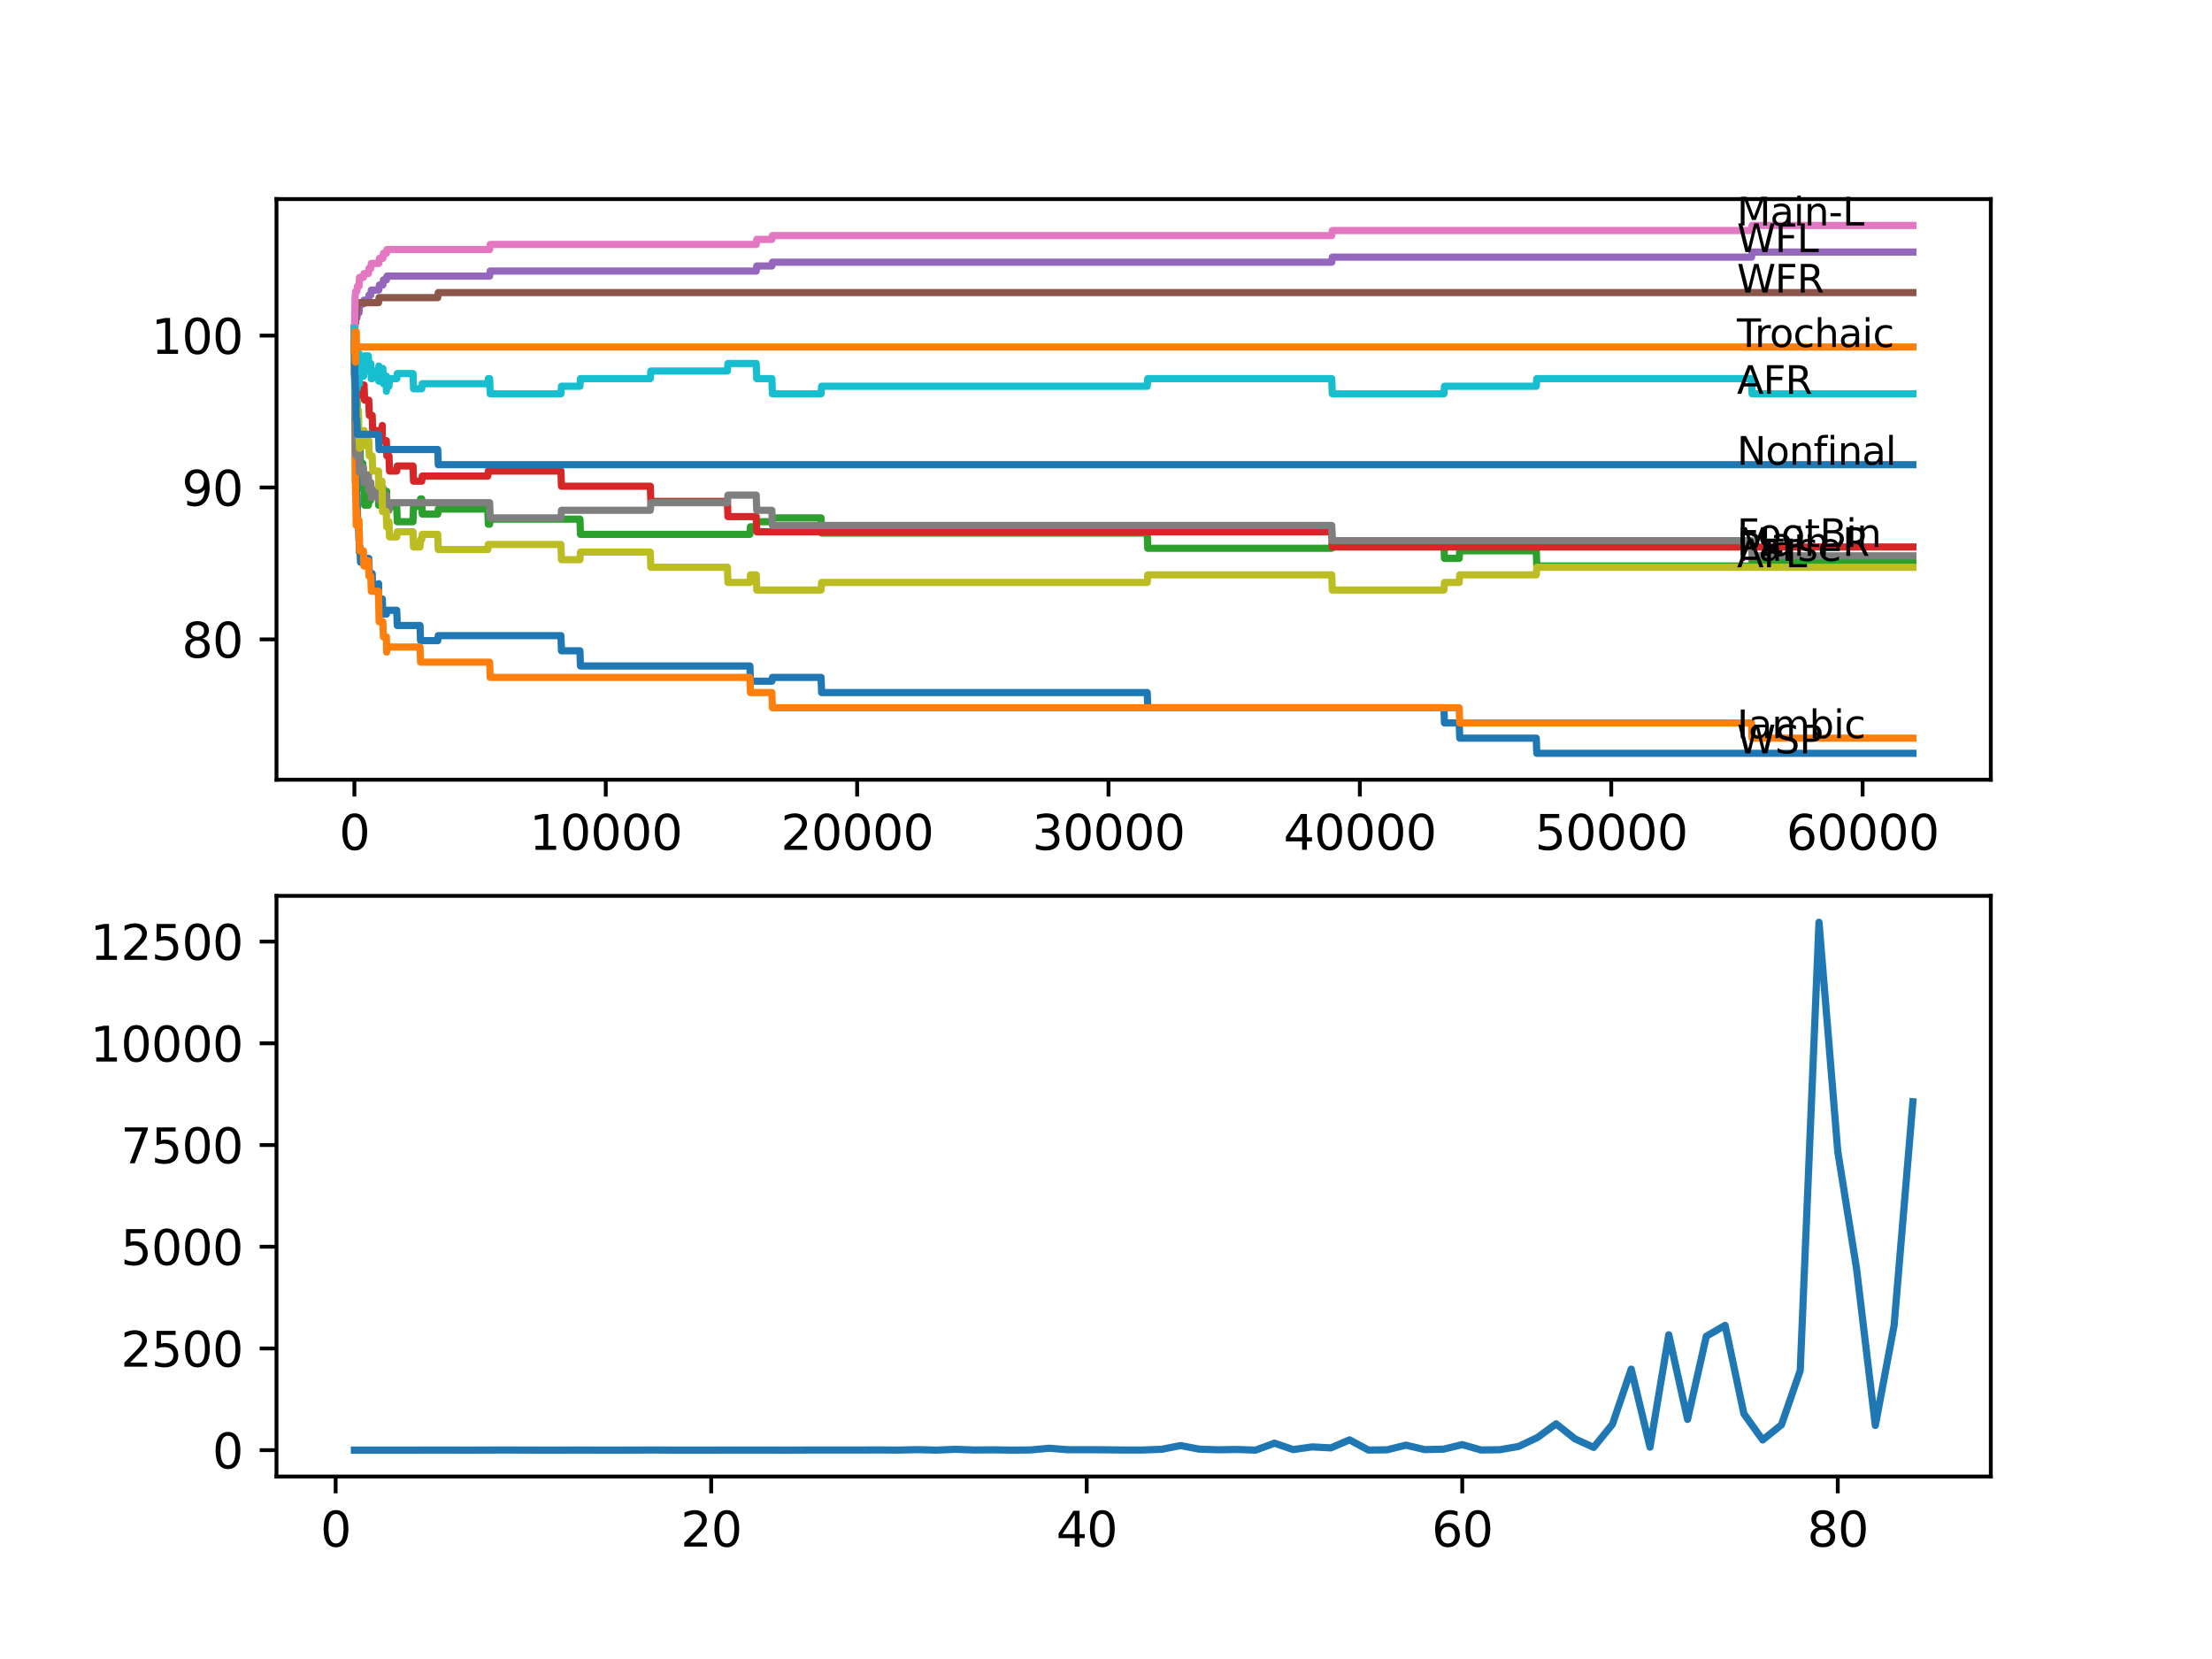 <?xml version="1.0" encoding="utf-8" standalone="no"?>
<!DOCTYPE svg PUBLIC "-//W3C//DTD SVG 1.1//EN"
  "http://www.w3.org/Graphics/SVG/1.1/DTD/svg11.dtd">
<svg xmlns:xlink="http://www.w3.org/1999/xlink" width="460.8pt" height="345.6pt" viewBox="0 0 460.8 345.6" xmlns="http://www.w3.org/2000/svg" version="1.1">
 <defs>
  <style type="text/css">*{stroke-linejoin: round; stroke-linecap: butt}</style>
 </defs>
 <g id="figure_1">
  <g id="patch_1">
   <path d="M 0 345.6 
L 460.8 345.6 
L 460.8 0 
L 0 0 
z
" style="fill: #ffffff"/>
  </g>
  <g id="axes_1">
   <g id="patch_2">
    <path d="M 57.6 162.432 
L 414.72 162.432 
L 414.72 41.472 
L 57.6 41.472 
z
" style="fill: #ffffff"/>
   </g>
   <g id="matplotlib.axis_1">
    <g id="xtick_1">
     <g id="line2d_1">
      <defs>
       <path id="m3283f92d68" d="M 0 0 
L 0 3.5 
" style="stroke: #000000; stroke-width: 0.8"/>
      </defs>
      <g>
       <use xlink:href="#m3283f92d68" x="73.827" y="162.432" style="stroke: #000000; stroke-width: 0.8"/>
      </g>
     </g>
     <g id="text_1">
      <!-- 0 -->
      <g transform="translate(70.646 177.03)scale(0.1 -0.1)">
       <defs>
        <path id="DejaVuSans-30" d="M 2034 4250 
Q 1547 4250 1301 3770 
Q 1056 3291 1056 2328 
Q 1056 1369 1301 889 
Q 1547 409 2034 409 
Q 2525 409 2770 889 
Q 3016 1369 3016 2328 
Q 3016 3291 2770 3770 
Q 2525 4250 2034 4250 
z
M 2034 4750 
Q 2819 4750 3233 4129 
Q 3647 3509 3647 2328 
Q 3647 1150 3233 529 
Q 2819 -91 2034 -91 
Q 1250 -91 836 529 
Q 422 1150 422 2328 
Q 422 3509 836 4129 
Q 1250 4750 2034 4750 
z
" transform="scale(0.016)"/>
       </defs>
       <use xlink:href="#DejaVuSans-30"/>
      </g>
     </g>
    </g>
    <g id="xtick_2">
     <g id="line2d_2">
      <g>
       <use xlink:href="#m3283f92d68" x="126.192" y="162.432" style="stroke: #000000; stroke-width: 0.8"/>
      </g>
     </g>
     <g id="text_2">
      <!-- 10000 -->
      <g transform="translate(110.286 177.03)scale(0.1 -0.1)">
       <defs>
        <path id="DejaVuSans-31" d="M 794 531 
L 1825 531 
L 1825 4091 
L 703 3866 
L 703 4441 
L 1819 4666 
L 2450 4666 
L 2450 531 
L 3481 531 
L 3481 0 
L 794 0 
L 794 531 
z
" transform="scale(0.016)"/>
       </defs>
       <use xlink:href="#DejaVuSans-31"/>
       <use xlink:href="#DejaVuSans-30" x="63.623"/>
       <use xlink:href="#DejaVuSans-30" x="127.246"/>
       <use xlink:href="#DejaVuSans-30" x="190.869"/>
       <use xlink:href="#DejaVuSans-30" x="254.492"/>
      </g>
     </g>
    </g>
    <g id="xtick_3">
     <g id="line2d_3">
      <g>
       <use xlink:href="#m3283f92d68" x="178.556" y="162.432" style="stroke: #000000; stroke-width: 0.8"/>
      </g>
     </g>
     <g id="text_3">
      <!-- 20000 -->
      <g transform="translate(162.65 177.03)scale(0.1 -0.1)">
       <defs>
        <path id="DejaVuSans-32" d="M 1228 531 
L 3431 531 
L 3431 0 
L 469 0 
L 469 531 
Q 828 903 1448 1529 
Q 2069 2156 2228 2338 
Q 2531 2678 2651 2914 
Q 2772 3150 2772 3378 
Q 2772 3750 2511 3984 
Q 2250 4219 1831 4219 
Q 1534 4219 1204 4116 
Q 875 4013 500 3803 
L 500 4441 
Q 881 4594 1212 4672 
Q 1544 4750 1819 4750 
Q 2544 4750 2975 4387 
Q 3406 4025 3406 3419 
Q 3406 3131 3298 2873 
Q 3191 2616 2906 2266 
Q 2828 2175 2409 1742 
Q 1991 1309 1228 531 
z
" transform="scale(0.016)"/>
       </defs>
       <use xlink:href="#DejaVuSans-32"/>
       <use xlink:href="#DejaVuSans-30" x="63.623"/>
       <use xlink:href="#DejaVuSans-30" x="127.246"/>
       <use xlink:href="#DejaVuSans-30" x="190.869"/>
       <use xlink:href="#DejaVuSans-30" x="254.492"/>
      </g>
     </g>
    </g>
    <g id="xtick_4">
     <g id="line2d_4">
      <g>
       <use xlink:href="#m3283f92d68" x="230.921" y="162.432" style="stroke: #000000; stroke-width: 0.8"/>
      </g>
     </g>
     <g id="text_4">
      <!-- 30000 -->
      <g transform="translate(215.015 177.03)scale(0.1 -0.1)">
       <defs>
        <path id="DejaVuSans-33" d="M 2597 2516 
Q 3050 2419 3304 2112 
Q 3559 1806 3559 1356 
Q 3559 666 3084 287 
Q 2609 -91 1734 -91 
Q 1441 -91 1130 -33 
Q 819 25 488 141 
L 488 750 
Q 750 597 1062 519 
Q 1375 441 1716 441 
Q 2309 441 2620 675 
Q 2931 909 2931 1356 
Q 2931 1769 2642 2001 
Q 2353 2234 1838 2234 
L 1294 2234 
L 1294 2753 
L 1863 2753 
Q 2328 2753 2575 2939 
Q 2822 3125 2822 3475 
Q 2822 3834 2567 4026 
Q 2313 4219 1838 4219 
Q 1578 4219 1281 4162 
Q 984 4106 628 3988 
L 628 4550 
Q 988 4650 1302 4700 
Q 1616 4750 1894 4750 
Q 2613 4750 3031 4423 
Q 3450 4097 3450 3541 
Q 3450 3153 3228 2886 
Q 3006 2619 2597 2516 
z
" transform="scale(0.016)"/>
       </defs>
       <use xlink:href="#DejaVuSans-33"/>
       <use xlink:href="#DejaVuSans-30" x="63.623"/>
       <use xlink:href="#DejaVuSans-30" x="127.246"/>
       <use xlink:href="#DejaVuSans-30" x="190.869"/>
       <use xlink:href="#DejaVuSans-30" x="254.492"/>
      </g>
     </g>
    </g>
    <g id="xtick_5">
     <g id="line2d_5">
      <g>
       <use xlink:href="#m3283f92d68" x="283.285" y="162.432" style="stroke: #000000; stroke-width: 0.8"/>
      </g>
     </g>
     <g id="text_5">
      <!-- 40000 -->
      <g transform="translate(267.379 177.03)scale(0.1 -0.1)">
       <defs>
        <path id="DejaVuSans-34" d="M 2419 4116 
L 825 1625 
L 2419 1625 
L 2419 4116 
z
M 2253 4666 
L 3047 4666 
L 3047 1625 
L 3713 1625 
L 3713 1100 
L 3047 1100 
L 3047 0 
L 2419 0 
L 2419 1100 
L 313 1100 
L 313 1709 
L 2253 4666 
z
" transform="scale(0.016)"/>
       </defs>
       <use xlink:href="#DejaVuSans-34"/>
       <use xlink:href="#DejaVuSans-30" x="63.623"/>
       <use xlink:href="#DejaVuSans-30" x="127.246"/>
       <use xlink:href="#DejaVuSans-30" x="190.869"/>
       <use xlink:href="#DejaVuSans-30" x="254.492"/>
      </g>
     </g>
    </g>
    <g id="xtick_6">
     <g id="line2d_6">
      <g>
       <use xlink:href="#m3283f92d68" x="335.65" y="162.432" style="stroke: #000000; stroke-width: 0.8"/>
      </g>
     </g>
     <g id="text_6">
      <!-- 50000 -->
      <g transform="translate(319.744 177.03)scale(0.1 -0.1)">
       <defs>
        <path id="DejaVuSans-35" d="M 691 4666 
L 3169 4666 
L 3169 4134 
L 1269 4134 
L 1269 2991 
Q 1406 3038 1543 3061 
Q 1681 3084 1819 3084 
Q 2600 3084 3056 2656 
Q 3513 2228 3513 1497 
Q 3513 744 3044 326 
Q 2575 -91 1722 -91 
Q 1428 -91 1123 -41 
Q 819 9 494 109 
L 494 744 
Q 775 591 1075 516 
Q 1375 441 1709 441 
Q 2250 441 2565 725 
Q 2881 1009 2881 1497 
Q 2881 1984 2565 2268 
Q 2250 2553 1709 2553 
Q 1456 2553 1204 2497 
Q 953 2441 691 2322 
L 691 4666 
z
" transform="scale(0.016)"/>
       </defs>
       <use xlink:href="#DejaVuSans-35"/>
       <use xlink:href="#DejaVuSans-30" x="63.623"/>
       <use xlink:href="#DejaVuSans-30" x="127.246"/>
       <use xlink:href="#DejaVuSans-30" x="190.869"/>
       <use xlink:href="#DejaVuSans-30" x="254.492"/>
      </g>
     </g>
    </g>
    <g id="xtick_7">
     <g id="line2d_7">
      <g>
       <use xlink:href="#m3283f92d68" x="388.014" y="162.432" style="stroke: #000000; stroke-width: 0.8"/>
      </g>
     </g>
     <g id="text_7">
      <!-- 60000 -->
      <g transform="translate(372.108 177.03)scale(0.1 -0.1)">
       <defs>
        <path id="DejaVuSans-36" d="M 2113 2584 
Q 1688 2584 1439 2293 
Q 1191 2003 1191 1497 
Q 1191 994 1439 701 
Q 1688 409 2113 409 
Q 2538 409 2786 701 
Q 3034 994 3034 1497 
Q 3034 2003 2786 2293 
Q 2538 2584 2113 2584 
z
M 3366 4563 
L 3366 3988 
Q 3128 4100 2886 4159 
Q 2644 4219 2406 4219 
Q 1781 4219 1451 3797 
Q 1122 3375 1075 2522 
Q 1259 2794 1537 2939 
Q 1816 3084 2150 3084 
Q 2853 3084 3261 2657 
Q 3669 2231 3669 1497 
Q 3669 778 3244 343 
Q 2819 -91 2113 -91 
Q 1303 -91 875 529 
Q 447 1150 447 2328 
Q 447 3434 972 4092 
Q 1497 4750 2381 4750 
Q 2619 4750 2861 4703 
Q 3103 4656 3366 4563 
z
" transform="scale(0.016)"/>
       </defs>
       <use xlink:href="#DejaVuSans-36"/>
       <use xlink:href="#DejaVuSans-30" x="63.623"/>
       <use xlink:href="#DejaVuSans-30" x="127.246"/>
       <use xlink:href="#DejaVuSans-30" x="190.869"/>
       <use xlink:href="#DejaVuSans-30" x="254.492"/>
      </g>
     </g>
    </g>
   </g>
   <g id="matplotlib.axis_2">
    <g id="ytick_1">
     <g id="line2d_8">
      <defs>
       <path id="m6e32700b0f" d="M 0 0 
L -3.5 0 
" style="stroke: #000000; stroke-width: 0.8"/>
      </defs>
      <g>
       <use xlink:href="#m6e32700b0f" x="57.6" y="133.201" style="stroke: #000000; stroke-width: 0.8"/>
      </g>
     </g>
     <g id="text_8">
      <!-- 80 -->
      <g transform="translate(37.875 137)scale(0.1 -0.1)">
       <defs>
        <path id="DejaVuSans-38" d="M 2034 2216 
Q 1584 2216 1326 1975 
Q 1069 1734 1069 1313 
Q 1069 891 1326 650 
Q 1584 409 2034 409 
Q 2484 409 2743 651 
Q 3003 894 3003 1313 
Q 3003 1734 2745 1975 
Q 2488 2216 2034 2216 
z
M 1403 2484 
Q 997 2584 770 2862 
Q 544 3141 544 3541 
Q 544 4100 942 4425 
Q 1341 4750 2034 4750 
Q 2731 4750 3128 4425 
Q 3525 4100 3525 3541 
Q 3525 3141 3298 2862 
Q 3072 2584 2669 2484 
Q 3125 2378 3379 2068 
Q 3634 1759 3634 1313 
Q 3634 634 3220 271 
Q 2806 -91 2034 -91 
Q 1263 -91 848 271 
Q 434 634 434 1313 
Q 434 1759 690 2068 
Q 947 2378 1403 2484 
z
M 1172 3481 
Q 1172 3119 1398 2916 
Q 1625 2713 2034 2713 
Q 2441 2713 2670 2916 
Q 2900 3119 2900 3481 
Q 2900 3844 2670 4047 
Q 2441 4250 2034 4250 
Q 1625 4250 1398 4047 
Q 1172 3844 1172 3481 
z
" transform="scale(0.016)"/>
       </defs>
       <use xlink:href="#DejaVuSans-38"/>
       <use xlink:href="#DejaVuSans-30" x="63.623"/>
      </g>
     </g>
    </g>
    <g id="ytick_2">
     <g id="line2d_9">
      <g>
       <use xlink:href="#m6e32700b0f" x="57.6" y="101.556" style="stroke: #000000; stroke-width: 0.8"/>
      </g>
     </g>
     <g id="text_9">
      <!-- 90 -->
      <g transform="translate(37.875 105.356)scale(0.1 -0.1)">
       <defs>
        <path id="DejaVuSans-39" d="M 703 97 
L 703 672 
Q 941 559 1184 500 
Q 1428 441 1663 441 
Q 2288 441 2617 861 
Q 2947 1281 2994 2138 
Q 2813 1869 2534 1725 
Q 2256 1581 1919 1581 
Q 1219 1581 811 2004 
Q 403 2428 403 3163 
Q 403 3881 828 4315 
Q 1253 4750 1959 4750 
Q 2769 4750 3195 4129 
Q 3622 3509 3622 2328 
Q 3622 1225 3098 567 
Q 2575 -91 1691 -91 
Q 1453 -91 1209 -44 
Q 966 3 703 97 
z
M 1959 2075 
Q 2384 2075 2632 2365 
Q 2881 2656 2881 3163 
Q 2881 3666 2632 3958 
Q 2384 4250 1959 4250 
Q 1534 4250 1286 3958 
Q 1038 3666 1038 3163 
Q 1038 2656 1286 2365 
Q 1534 2075 1959 2075 
z
" transform="scale(0.016)"/>
       </defs>
       <use xlink:href="#DejaVuSans-39"/>
       <use xlink:href="#DejaVuSans-30" x="63.623"/>
      </g>
     </g>
    </g>
    <g id="ytick_3">
     <g id="line2d_10">
      <g>
       <use xlink:href="#m6e32700b0f" x="57.6" y="69.912" style="stroke: #000000; stroke-width: 0.8"/>
      </g>
     </g>
     <g id="text_10">
      <!-- 100 -->
      <g transform="translate(31.512 73.711)scale(0.1 -0.1)">
       <use xlink:href="#DejaVuSans-31"/>
       <use xlink:href="#DejaVuSans-30" x="63.623"/>
       <use xlink:href="#DejaVuSans-30" x="127.246"/>
      </g>
     </g>
    </g>
   </g>
   <g id="line2d_11">
    <path d="M 73.833 69.912 
L 73.953 80.724 
L 73.958 79.933 
L 73.964 79.933 
L 74.089 91.536 
L 74.136 90.481 
L 74.152 96.81 
L 74.173 96.81 
L 74.215 96.81 
L 74.335 103.139 
L 74.393 103.139 
L 74.513 109.468 
L 74.671 109.468 
L 74.786 112.632 
L 74.833 112.632 
L 74.849 111.841 
L 74.854 115.005 
L 74.932 113.95 
L 74.985 113.95 
L 75.1 117.115 
L 75.702 117.115 
L 75.817 116.324 
L 76.818 116.324 
L 76.933 119.488 
L 77.53 119.488 
L 77.645 122.653 
L 78.854 122.653 
L 78.87 121.598 
L 78.875 124.762 
L 78.954 124.762 
L 79.635 124.762 
L 79.75 127.927 
L 80.493 127.927 
L 80.609 127.136 
L 82.646 127.136 
L 82.761 130.3 
L 87.495 130.3 
L 87.61 133.464 
L 91.186 133.464 
L 91.302 132.41 
L 116.85 132.41 
L 116.965 135.574 
L 120.809 135.574 
L 120.924 138.738 
L 156.218 138.738 
L 156.333 141.903 
L 160.794 141.903 
L 160.91 141.112 
L 171.042 141.112 
L 171.157 144.276 
L 238.985 144.276 
L 239.1 147.441 
L 300.796 147.441 
L 300.911 150.605 
L 303.975 150.605 
L 304.09 153.769 
L 320.03 153.769 
L 320.145 156.934 
L 398.487 156.934 
L 398.487 156.934 
" clip-path="url(#p71bd33cbef)" style="fill: none; stroke: #1f77b4; stroke-width: 1.5; stroke-linecap: square"/>
   </g>
   <g id="line2d_12">
    <path d="M 73.833 69.912 
L 73.99 100.502 
L 74.032 97.865 
L 74.079 103.139 
L 74.084 103.139 
L 74.11 103.139 
L 74.215 109.468 
L 74.225 106.303 
L 74.351 106.303 
L 74.424 109.468 
L 74.461 108.413 
L 74.786 108.413 
L 74.906 114.742 
L 75.702 114.742 
L 75.817 117.906 
L 75.844 117.906 
L 75.959 116.851 
L 76.744 116.851 
L 76.859 120.016 
L 77.236 120.016 
L 77.352 123.18 
L 78.854 123.18 
L 78.975 129.509 
L 79.76 129.509 
L 79.876 132.673 
L 80.493 132.673 
L 80.551 135.838 
L 80.603 134.783 
L 87.495 134.783 
L 87.61 137.947 
L 102 137.947 
L 102.115 141.112 
L 156.218 141.112 
L 156.333 144.276 
L 160.794 144.276 
L 160.91 147.441 
L 303.975 147.441 
L 304.09 150.605 
L 364.875 150.605 
L 364.99 153.769 
L 398.487 153.769 
L 398.487 153.769 
" clip-path="url(#p71bd33cbef)" style="fill: none; stroke: #ff7f0e; stroke-width: 1.5; stroke-linecap: square"/>
   </g>
   <g id="line2d_13">
    <path d="M 73.833 68.33 
L 73.953 78.087 
L 73.958 77.296 
L 73.964 77.296 
L 74.074 86.262 
L 74 75.186 
L 74.084 84.68 
L 74.089 84.68 
L 74.136 82.043 
L 74.142 85.207 
L 74.194 85.207 
L 74.33 85.207 
L 74.393 82.57 
L 74.403 88.899 
L 74.424 88.899 
L 74.54 92.063 
L 74.786 92.063 
L 74.849 90.217 
L 74.854 93.382 
L 74.885 93.382 
L 74.985 93.382 
L 75.1 96.546 
L 75.576 96.546 
L 75.692 99.711 
L 75.702 99.711 
L 75.749 98.919 
L 75.755 102.084 
L 75.796 102.084 
L 75.844 102.084 
L 75.959 105.248 
L 76.744 105.248 
L 76.859 104.193 
L 77.236 104.193 
L 77.352 103.139 
L 78.854 103.139 
L 78.87 102.084 
L 78.875 105.248 
L 78.959 104.193 
L 79.76 104.193 
L 79.876 103.139 
L 80.493 103.139 
L 80.551 102.348 
L 80.556 105.512 
L 80.588 105.512 
L 82.646 105.512 
L 82.761 108.676 
L 86.034 108.676 
L 86.149 105.512 
L 87.495 105.512 
L 87.61 103.93 
L 87.851 103.93 
L 87.966 107.094 
L 91.186 107.094 
L 91.302 106.039 
L 101.612 106.039 
L 101.727 109.204 
L 102 109.204 
L 102.115 108.149 
L 120.809 108.149 
L 120.924 111.313 
L 156.218 111.313 
L 156.333 109.731 
L 157.532 109.731 
L 157.647 108.676 
L 160.794 108.676 
L 160.91 107.885 
L 171.042 107.885 
L 171.157 111.05 
L 238.985 111.05 
L 239.1 114.214 
L 277.426 114.214 
L 277.541 113.159 
L 300.796 113.159 
L 300.911 116.324 
L 303.975 116.324 
L 304.09 114.742 
L 320.03 114.742 
L 320.145 117.906 
L 364.875 117.906 
L 364.99 116.851 
L 398.487 116.851 
L 398.487 116.851 
" clip-path="url(#p71bd33cbef)" style="fill: none; stroke: #2ca02c; stroke-width: 1.5; stroke-linecap: square"/>
   </g>
   <g id="line2d_14">
    <path d="M 73.833 69.912 
L 73.838 69.121 
L 73.843 72.286 
L 73.927 72.286 
L 73.943 72.286 
L 73.99 71.494 
L 74 77.823 
L 74.021 77.032 
L 74.037 77.032 
L 74.152 75.977 
L 74.33 75.977 
L 74.445 79.142 
L 74.728 79.142 
L 74.843 82.306 
L 74.985 82.306 
L 75.1 81.251 
L 75.576 81.251 
L 75.692 80.197 
L 75.838 80.197 
L 75.953 83.361 
L 76.818 83.361 
L 76.933 86.525 
L 77.53 86.525 
L 77.645 89.69 
L 79.561 89.69 
L 79.635 88.635 
L 79.64 91.799 
L 79.661 91.799 
L 80.473 91.799 
L 80.588 94.964 
L 81.028 94.964 
L 81.143 98.128 
L 82.646 98.128 
L 82.761 97.074 
L 86.034 97.074 
L 86.149 100.238 
L 87.851 100.238 
L 87.966 99.183 
L 101.612 99.183 
L 101.727 98.128 
L 116.85 98.128 
L 116.965 101.293 
L 135.471 101.293 
L 135.586 104.457 
L 151.531 104.457 
L 151.646 107.622 
L 157.532 107.622 
L 157.647 110.786 
L 277.426 110.786 
L 277.541 113.95 
L 398.487 113.95 
L 398.487 113.95 
" clip-path="url(#p71bd33cbef)" style="fill: none; stroke: #d62728; stroke-width: 1.5; stroke-linecap: square"/>
   </g>
   <g id="line2d_15">
    <path d="M 73.833 69.912 
L 73.848 69.912 
L 73.969 67.275 
L 73.985 67.275 
L 74.1 66.22 
L 74.351 66.22 
L 74.466 65.166 
L 74.786 65.166 
L 74.901 63.32 
L 75.702 63.32 
L 75.817 62.529 
L 76.744 62.529 
L 76.859 61.474 
L 77.236 61.474 
L 77.352 60.419 
L 78.917 60.419 
L 79.033 59.364 
L 79.76 59.364 
L 79.876 58.309 
L 80.493 58.309 
L 80.609 57.518 
L 102 57.518 
L 102.115 56.463 
L 157.532 56.463 
L 157.647 55.409 
L 160.794 55.409 
L 160.91 54.618 
L 277.426 54.618 
L 277.541 53.563 
L 364.875 53.563 
L 364.99 52.508 
L 398.487 52.508 
L 398.487 52.508 
" clip-path="url(#p71bd33cbef)" style="fill: none; stroke: #9467bd; stroke-width: 1.5; stroke-linecap: square"/>
   </g>
   <g id="line2d_16">
    <path d="M 73.833 68.33 
L 73.838 68.33 
L 73.869 71.494 
L 73.927 67.275 
L 73.943 67.275 
L 74.089 67.275 
L 74.21 64.638 
L 74.33 64.638 
L 74.445 63.056 
L 78.854 63.056 
L 78.97 62.001 
L 91.186 62.001 
L 91.302 60.946 
L 398.487 60.946 
L 398.487 60.946 
" clip-path="url(#p71bd33cbef)" style="fill: none; stroke: #8c564b; stroke-width: 1.5; stroke-linecap: square"/>
   </g>
   <g id="line2d_17">
    <path d="M 73.833 69.912 
L 73.838 69.912 
L 73.974 61.737 
L 73.985 61.737 
L 74.1 60.683 
L 74.351 60.683 
L 74.466 59.628 
L 74.786 59.628 
L 74.901 57.782 
L 75.702 57.782 
L 75.817 56.991 
L 76.744 56.991 
L 76.859 55.936 
L 77.236 55.936 
L 77.352 54.881 
L 78.917 54.881 
L 79.033 53.826 
L 79.76 53.826 
L 79.876 52.772 
L 80.493 52.772 
L 80.609 51.981 
L 102 51.981 
L 102.115 50.926 
L 157.532 50.926 
L 157.647 49.871 
L 160.794 49.871 
L 160.91 49.08 
L 277.426 49.08 
L 277.541 48.025 
L 364.875 48.025 
L 364.99 46.97 
L 398.487 46.97 
L 398.487 46.97 
" clip-path="url(#p71bd33cbef)" style="fill: none; stroke: #e377c2; stroke-width: 1.5; stroke-linecap: square"/>
   </g>
   <g id="line2d_18">
    <path d="M 73.833 69.912 
L 73.838 69.121 
L 73.854 78.614 
L 73.885 78.614 
L 73.906 78.614 
L 74.042 94.7 
L 74.136 94.7 
L 74.257 92.063 
L 74.351 92.063 
L 74.466 95.228 
L 74.671 95.228 
L 74.786 92.063 
L 74.87 98.392 
L 74.901 97.337 
L 75.702 97.337 
L 75.817 100.502 
L 75.838 100.502 
L 75.953 98.919 
L 76.744 98.919 
L 76.818 102.084 
L 76.854 100.502 
L 77.236 100.502 
L 77.352 103.666 
L 77.53 103.666 
L 77.645 102.084 
L 78.87 102.084 
L 78.917 101.029 
L 78.923 104.193 
L 78.97 104.193 
L 79.561 104.193 
L 79.682 101.556 
L 79.76 101.556 
L 79.876 104.721 
L 80.473 104.721 
L 80.493 103.139 
L 80.499 106.303 
L 80.577 106.303 
L 81.028 106.303 
L 81.143 104.721 
L 102 104.721 
L 102.115 107.885 
L 116.85 107.885 
L 116.965 106.303 
L 135.471 106.303 
L 135.586 104.721 
L 151.531 104.721 
L 151.646 103.139 
L 157.532 103.139 
L 157.647 106.303 
L 160.794 106.303 
L 160.91 109.468 
L 277.426 109.468 
L 277.541 112.632 
L 364.875 112.632 
L 364.99 115.796 
L 398.487 115.796 
L 398.487 115.796 
" clip-path="url(#p71bd33cbef)" style="fill: none; stroke: #7f7f7f; stroke-width: 1.5; stroke-linecap: square"/>
   </g>
   <g id="line2d_19">
    <path d="M 73.833 73.077 
L 73.869 71.494 
L 73.88 77.823 
L 73.922 75.714 
L 73.969 74.131 
L 74.037 81.779 
L 74.089 78.087 
L 74.115 84.416 
L 74.131 84.416 
L 74.136 84.416 
L 74.22 83.361 
L 74.225 86.525 
L 74.236 86.525 
L 74.33 86.525 
L 74.393 89.69 
L 74.43 85.471 
L 74.435 85.471 
L 74.671 85.471 
L 74.791 91.799 
L 74.849 91.799 
L 74.87 90.217 
L 74.875 93.382 
L 74.953 93.382 
L 74.985 93.382 
L 75.1 92.327 
L 75.576 92.327 
L 75.692 91.272 
L 75.749 91.272 
L 75.838 89.69 
L 75.844 92.854 
L 75.854 91.799 
L 76.818 91.799 
L 76.933 94.964 
L 77.53 94.964 
L 77.645 98.128 
L 78.854 98.128 
L 78.87 101.293 
L 78.964 100.238 
L 79.561 100.238 
L 79.682 106.567 
L 80.473 106.567 
L 80.551 109.731 
L 80.583 108.676 
L 81.028 108.676 
L 81.143 111.841 
L 82.646 111.841 
L 82.761 110.786 
L 86.034 110.786 
L 86.149 113.95 
L 87.495 113.95 
L 87.61 112.368 
L 87.851 112.368 
L 87.966 111.313 
L 91.186 111.313 
L 91.302 114.478 
L 101.612 114.478 
L 101.727 113.423 
L 116.85 113.423 
L 116.965 116.587 
L 120.809 116.587 
L 120.924 115.005 
L 135.471 115.005 
L 135.586 118.17 
L 151.531 118.17 
L 151.646 121.334 
L 156.218 121.334 
L 156.333 119.752 
L 157.532 119.752 
L 157.647 122.916 
L 171.042 122.916 
L 171.157 121.334 
L 238.985 121.334 
L 239.1 119.752 
L 277.426 119.752 
L 277.541 122.916 
L 300.796 122.916 
L 300.911 121.334 
L 303.975 121.334 
L 304.09 119.752 
L 320.03 119.752 
L 320.145 118.17 
L 398.487 118.17 
L 398.487 118.17 
" clip-path="url(#p71bd33cbef)" style="fill: none; stroke: #bcbd22; stroke-width: 1.5; stroke-linecap: square"/>
   </g>
   <g id="line2d_20">
    <path d="M 73.833 69.912 
L 73.848 68.33 
L 73.854 71.494 
L 73.927 69.385 
L 74.037 82.57 
L 74.053 81.515 
L 74.173 79.405 
L 74.22 79.405 
L 74.335 77.823 
L 74.351 77.823 
L 74.393 80.988 
L 74.43 76.768 
L 74.456 76.768 
L 74.671 76.768 
L 74.786 73.604 
L 74.849 79.933 
L 74.901 77.296 
L 74.985 77.296 
L 75.1 76.241 
L 75.576 76.241 
L 75.692 75.186 
L 75.702 75.186 
L 75.749 78.351 
L 75.812 76.768 
L 75.838 76.768 
L 75.953 74.131 
L 76.744 74.131 
L 76.818 77.296 
L 76.854 75.714 
L 77.236 75.714 
L 77.352 78.878 
L 77.53 78.878 
L 77.645 77.296 
L 78.87 77.296 
L 78.917 76.241 
L 78.923 79.405 
L 78.97 79.405 
L 79.561 79.405 
L 79.682 76.768 
L 79.76 76.768 
L 79.876 79.933 
L 80.473 79.933 
L 80.493 78.351 
L 80.499 81.515 
L 80.577 80.46 
L 81.028 80.46 
L 81.143 78.878 
L 82.646 78.878 
L 82.761 77.823 
L 86.034 77.823 
L 86.149 80.988 
L 87.851 80.988 
L 87.966 79.933 
L 101.612 79.933 
L 101.727 78.878 
L 102 78.878 
L 102.115 82.043 
L 116.85 82.043 
L 116.965 80.46 
L 120.809 80.46 
L 120.924 78.878 
L 135.471 78.878 
L 135.586 77.296 
L 151.531 77.296 
L 151.646 75.714 
L 157.532 75.714 
L 157.647 78.878 
L 160.794 78.878 
L 160.91 82.043 
L 171.042 82.043 
L 171.157 80.46 
L 238.985 80.46 
L 239.1 78.878 
L 277.426 78.878 
L 277.541 82.043 
L 300.796 82.043 
L 300.911 80.46 
L 320.03 80.46 
L 320.145 78.878 
L 364.875 78.878 
L 364.99 82.043 
L 398.487 82.043 
L 398.487 82.043 
" clip-path="url(#p71bd33cbef)" style="fill: none; stroke: #17becf; stroke-width: 1.5; stroke-linecap: square"/>
   </g>
   <g id="line2d_21">
    <path d="M 73.833 73.077 
L 73.838 73.077 
L 73.869 71.494 
L 73.88 77.823 
L 73.922 77.823 
L 74.037 80.988 
L 74.089 80.988 
L 74.21 87.317 
L 74.33 87.317 
L 74.445 90.481 
L 78.854 90.481 
L 78.97 93.645 
L 91.186 93.645 
L 91.302 96.81 
L 398.487 96.81 
L 398.487 96.81 
" clip-path="url(#p71bd33cbef)" style="fill: none; stroke: #1f77b4; stroke-width: 1.5; stroke-linecap: square"/>
   </g>
   <g id="line2d_22">
    <path d="M 73.833 73.077 
L 73.843 73.077 
L 73.979 69.121 
L 73.99 69.121 
L 74.032 75.45 
L 74.105 72.286 
L 74.147 72.286 
L 74.215 69.121 
L 74.257 72.286 
L 398.487 72.286 
L 398.487 72.286 
" clip-path="url(#p71bd33cbef)" style="fill: none; stroke: #ff7f0e; stroke-width: 1.5; stroke-linecap: square"/>
   </g>
   <g id="patch_3">
    <path d="M 57.6 162.432 
L 57.6 41.472 
" style="fill: none; stroke: #000000; stroke-width: 0.8; stroke-linejoin: miter; stroke-linecap: square"/>
   </g>
   <g id="patch_4">
    <path d="M 414.72 162.432 
L 414.72 41.472 
" style="fill: none; stroke: #000000; stroke-width: 0.8; stroke-linejoin: miter; stroke-linecap: square"/>
   </g>
   <g id="patch_5">
    <path d="M 57.6 162.432 
L 414.72 162.432 
" style="fill: none; stroke: #000000; stroke-width: 0.8; stroke-linejoin: miter; stroke-linecap: square"/>
   </g>
   <g id="patch_6">
    <path d="M 57.6 41.472 
L 414.72 41.472 
" style="fill: none; stroke: #000000; stroke-width: 0.8; stroke-linejoin: miter; stroke-linecap: square"/>
   </g>
   <g id="text_11">
    <!-- WSP -->
    <g transform="translate(361.832 156.934)scale(0.08 -0.08)">
     <defs>
      <path id="DejaVuSans-57" d="M 213 4666 
L 850 4666 
L 1831 722 
L 2809 4666 
L 3519 4666 
L 4500 722 
L 5478 4666 
L 6119 4666 
L 4947 0 
L 4153 0 
L 3169 4050 
L 2175 0 
L 1381 0 
L 213 4666 
z
" transform="scale(0.016)"/>
      <path id="DejaVuSans-53" d="M 3425 4513 
L 3425 3897 
Q 3066 4069 2747 4153 
Q 2428 4238 2131 4238 
Q 1616 4238 1336 4038 
Q 1056 3838 1056 3469 
Q 1056 3159 1242 3001 
Q 1428 2844 1947 2747 
L 2328 2669 
Q 3034 2534 3370 2195 
Q 3706 1856 3706 1288 
Q 3706 609 3251 259 
Q 2797 -91 1919 -91 
Q 1588 -91 1214 -16 
Q 841 59 441 206 
L 441 856 
Q 825 641 1194 531 
Q 1563 422 1919 422 
Q 2459 422 2753 634 
Q 3047 847 3047 1241 
Q 3047 1584 2836 1778 
Q 2625 1972 2144 2069 
L 1759 2144 
Q 1053 2284 737 2584 
Q 422 2884 422 3419 
Q 422 4038 858 4394 
Q 1294 4750 2059 4750 
Q 2388 4750 2728 4690 
Q 3069 4631 3425 4513 
z
" transform="scale(0.016)"/>
      <path id="DejaVuSans-50" d="M 1259 4147 
L 1259 2394 
L 2053 2394 
Q 2494 2394 2734 2622 
Q 2975 2850 2975 3272 
Q 2975 3691 2734 3919 
Q 2494 4147 2053 4147 
L 1259 4147 
z
M 628 4666 
L 2053 4666 
Q 2838 4666 3239 4311 
Q 3641 3956 3641 3272 
Q 3641 2581 3239 2228 
Q 2838 1875 2053 1875 
L 1259 1875 
L 1259 0 
L 628 0 
L 628 4666 
z
" transform="scale(0.016)"/>
     </defs>
     <use xlink:href="#DejaVuSans-57"/>
     <use xlink:href="#DejaVuSans-53" x="98.877"/>
     <use xlink:href="#DejaVuSans-50" x="162.354"/>
    </g>
   </g>
   <g id="text_12">
    <!-- Iambic -->
    <g transform="translate(361.832 153.769)scale(0.08 -0.08)">
     <defs>
      <path id="DejaVuSans-49" d="M 628 4666 
L 1259 4666 
L 1259 0 
L 628 0 
L 628 4666 
z
" transform="scale(0.016)"/>
      <path id="DejaVuSans-61" d="M 2194 1759 
Q 1497 1759 1228 1600 
Q 959 1441 959 1056 
Q 959 750 1161 570 
Q 1363 391 1709 391 
Q 2188 391 2477 730 
Q 2766 1069 2766 1631 
L 2766 1759 
L 2194 1759 
z
M 3341 1997 
L 3341 0 
L 2766 0 
L 2766 531 
Q 2569 213 2275 61 
Q 1981 -91 1556 -91 
Q 1019 -91 701 211 
Q 384 513 384 1019 
Q 384 1609 779 1909 
Q 1175 2209 1959 2209 
L 2766 2209 
L 2766 2266 
Q 2766 2663 2505 2880 
Q 2244 3097 1772 3097 
Q 1472 3097 1187 3025 
Q 903 2953 641 2809 
L 641 3341 
Q 956 3463 1253 3523 
Q 1550 3584 1831 3584 
Q 2591 3584 2966 3190 
Q 3341 2797 3341 1997 
z
" transform="scale(0.016)"/>
      <path id="DejaVuSans-6d" d="M 3328 2828 
Q 3544 3216 3844 3400 
Q 4144 3584 4550 3584 
Q 5097 3584 5394 3201 
Q 5691 2819 5691 2113 
L 5691 0 
L 5113 0 
L 5113 2094 
Q 5113 2597 4934 2840 
Q 4756 3084 4391 3084 
Q 3944 3084 3684 2787 
Q 3425 2491 3425 1978 
L 3425 0 
L 2847 0 
L 2847 2094 
Q 2847 2600 2669 2842 
Q 2491 3084 2119 3084 
Q 1678 3084 1418 2786 
Q 1159 2488 1159 1978 
L 1159 0 
L 581 0 
L 581 3500 
L 1159 3500 
L 1159 2956 
Q 1356 3278 1631 3431 
Q 1906 3584 2284 3584 
Q 2666 3584 2933 3390 
Q 3200 3197 3328 2828 
z
" transform="scale(0.016)"/>
      <path id="DejaVuSans-62" d="M 3116 1747 
Q 3116 2381 2855 2742 
Q 2594 3103 2138 3103 
Q 1681 3103 1420 2742 
Q 1159 2381 1159 1747 
Q 1159 1113 1420 752 
Q 1681 391 2138 391 
Q 2594 391 2855 752 
Q 3116 1113 3116 1747 
z
M 1159 2969 
Q 1341 3281 1617 3432 
Q 1894 3584 2278 3584 
Q 2916 3584 3314 3078 
Q 3713 2572 3713 1747 
Q 3713 922 3314 415 
Q 2916 -91 2278 -91 
Q 1894 -91 1617 61 
Q 1341 213 1159 525 
L 1159 0 
L 581 0 
L 581 4863 
L 1159 4863 
L 1159 2969 
z
" transform="scale(0.016)"/>
      <path id="DejaVuSans-69" d="M 603 3500 
L 1178 3500 
L 1178 0 
L 603 0 
L 603 3500 
z
M 603 4863 
L 1178 4863 
L 1178 4134 
L 603 4134 
L 603 4863 
z
" transform="scale(0.016)"/>
      <path id="DejaVuSans-63" d="M 3122 3366 
L 3122 2828 
Q 2878 2963 2633 3030 
Q 2388 3097 2138 3097 
Q 1578 3097 1268 2742 
Q 959 2388 959 1747 
Q 959 1106 1268 751 
Q 1578 397 2138 397 
Q 2388 397 2633 464 
Q 2878 531 3122 666 
L 3122 134 
Q 2881 22 2623 -34 
Q 2366 -91 2075 -91 
Q 1284 -91 818 406 
Q 353 903 353 1747 
Q 353 2603 823 3093 
Q 1294 3584 2113 3584 
Q 2378 3584 2631 3529 
Q 2884 3475 3122 3366 
z
" transform="scale(0.016)"/>
     </defs>
     <use xlink:href="#DejaVuSans-49"/>
     <use xlink:href="#DejaVuSans-61" x="29.492"/>
     <use xlink:href="#DejaVuSans-6d" x="90.771"/>
     <use xlink:href="#DejaVuSans-62" x="188.184"/>
     <use xlink:href="#DejaVuSans-69" x="251.66"/>
     <use xlink:href="#DejaVuSans-63" x="279.443"/>
    </g>
   </g>
   <g id="text_13">
    <!-- Parse -->
    <g transform="translate(361.832 116.851)scale(0.08 -0.08)">
     <defs>
      <path id="DejaVuSans-72" d="M 2631 2963 
Q 2534 3019 2420 3045 
Q 2306 3072 2169 3072 
Q 1681 3072 1420 2755 
Q 1159 2438 1159 1844 
L 1159 0 
L 581 0 
L 581 3500 
L 1159 3500 
L 1159 2956 
Q 1341 3275 1631 3429 
Q 1922 3584 2338 3584 
Q 2397 3584 2469 3576 
Q 2541 3569 2628 3553 
L 2631 2963 
z
" transform="scale(0.016)"/>
      <path id="DejaVuSans-73" d="M 2834 3397 
L 2834 2853 
Q 2591 2978 2328 3040 
Q 2066 3103 1784 3103 
Q 1356 3103 1142 2972 
Q 928 2841 928 2578 
Q 928 2378 1081 2264 
Q 1234 2150 1697 2047 
L 1894 2003 
Q 2506 1872 2764 1633 
Q 3022 1394 3022 966 
Q 3022 478 2636 193 
Q 2250 -91 1575 -91 
Q 1294 -91 989 -36 
Q 684 19 347 128 
L 347 722 
Q 666 556 975 473 
Q 1284 391 1588 391 
Q 1994 391 2212 530 
Q 2431 669 2431 922 
Q 2431 1156 2273 1281 
Q 2116 1406 1581 1522 
L 1381 1569 
Q 847 1681 609 1914 
Q 372 2147 372 2553 
Q 372 3047 722 3315 
Q 1072 3584 1716 3584 
Q 2034 3584 2315 3537 
Q 2597 3491 2834 3397 
z
" transform="scale(0.016)"/>
      <path id="DejaVuSans-65" d="M 3597 1894 
L 3597 1613 
L 953 1613 
Q 991 1019 1311 708 
Q 1631 397 2203 397 
Q 2534 397 2845 478 
Q 3156 559 3463 722 
L 3463 178 
Q 3153 47 2828 -22 
Q 2503 -91 2169 -91 
Q 1331 -91 842 396 
Q 353 884 353 1716 
Q 353 2575 817 3079 
Q 1281 3584 2069 3584 
Q 2775 3584 3186 3129 
Q 3597 2675 3597 1894 
z
M 3022 2063 
Q 3016 2534 2758 2815 
Q 2500 3097 2075 3097 
Q 1594 3097 1305 2825 
Q 1016 2553 972 2059 
L 3022 2063 
z
" transform="scale(0.016)"/>
     </defs>
     <use xlink:href="#DejaVuSans-50"/>
     <use xlink:href="#DejaVuSans-61" x="55.803"/>
     <use xlink:href="#DejaVuSans-72" x="117.082"/>
     <use xlink:href="#DejaVuSans-73" x="158.195"/>
     <use xlink:href="#DejaVuSans-65" x="210.295"/>
    </g>
   </g>
   <g id="text_14">
    <!-- FootBin -->
    <g transform="translate(361.832 113.95)scale(0.08 -0.08)">
     <defs>
      <path id="DejaVuSans-46" d="M 628 4666 
L 3309 4666 
L 3309 4134 
L 1259 4134 
L 1259 2759 
L 3109 2759 
L 3109 2228 
L 1259 2228 
L 1259 0 
L 628 0 
L 628 4666 
z
" transform="scale(0.016)"/>
      <path id="DejaVuSans-6f" d="M 1959 3097 
Q 1497 3097 1228 2736 
Q 959 2375 959 1747 
Q 959 1119 1226 758 
Q 1494 397 1959 397 
Q 2419 397 2687 759 
Q 2956 1122 2956 1747 
Q 2956 2369 2687 2733 
Q 2419 3097 1959 3097 
z
M 1959 3584 
Q 2709 3584 3137 3096 
Q 3566 2609 3566 1747 
Q 3566 888 3137 398 
Q 2709 -91 1959 -91 
Q 1206 -91 779 398 
Q 353 888 353 1747 
Q 353 2609 779 3096 
Q 1206 3584 1959 3584 
z
" transform="scale(0.016)"/>
      <path id="DejaVuSans-74" d="M 1172 4494 
L 1172 3500 
L 2356 3500 
L 2356 3053 
L 1172 3053 
L 1172 1153 
Q 1172 725 1289 603 
Q 1406 481 1766 481 
L 2356 481 
L 2356 0 
L 1766 0 
Q 1100 0 847 248 
Q 594 497 594 1153 
L 594 3053 
L 172 3053 
L 172 3500 
L 594 3500 
L 594 4494 
L 1172 4494 
z
" transform="scale(0.016)"/>
      <path id="DejaVuSans-42" d="M 1259 2228 
L 1259 519 
L 2272 519 
Q 2781 519 3026 730 
Q 3272 941 3272 1375 
Q 3272 1813 3026 2020 
Q 2781 2228 2272 2228 
L 1259 2228 
z
M 1259 4147 
L 1259 2741 
L 2194 2741 
Q 2656 2741 2882 2914 
Q 3109 3088 3109 3444 
Q 3109 3797 2882 3972 
Q 2656 4147 2194 4147 
L 1259 4147 
z
M 628 4666 
L 2241 4666 
Q 2963 4666 3353 4366 
Q 3744 4066 3744 3513 
Q 3744 3084 3544 2831 
Q 3344 2578 2956 2516 
Q 3422 2416 3680 2098 
Q 3938 1781 3938 1306 
Q 3938 681 3513 340 
Q 3088 0 2303 0 
L 628 0 
L 628 4666 
z
" transform="scale(0.016)"/>
      <path id="DejaVuSans-6e" d="M 3513 2113 
L 3513 0 
L 2938 0 
L 2938 2094 
Q 2938 2591 2744 2837 
Q 2550 3084 2163 3084 
Q 1697 3084 1428 2787 
Q 1159 2491 1159 1978 
L 1159 0 
L 581 0 
L 581 3500 
L 1159 3500 
L 1159 2956 
Q 1366 3272 1645 3428 
Q 1925 3584 2291 3584 
Q 2894 3584 3203 3211 
Q 3513 2838 3513 2113 
z
" transform="scale(0.016)"/>
     </defs>
     <use xlink:href="#DejaVuSans-46"/>
     <use xlink:href="#DejaVuSans-6f" x="53.895"/>
     <use xlink:href="#DejaVuSans-6f" x="115.076"/>
     <use xlink:href="#DejaVuSans-74" x="176.258"/>
     <use xlink:href="#DejaVuSans-42" x="215.467"/>
     <use xlink:href="#DejaVuSans-69" x="284.07"/>
     <use xlink:href="#DejaVuSans-6e" x="311.854"/>
    </g>
   </g>
   <g id="text_15">
    <!-- WFL -->
    <g transform="translate(361.832 52.508)scale(0.08 -0.08)">
     <defs>
      <path id="DejaVuSans-4c" d="M 628 4666 
L 1259 4666 
L 1259 531 
L 3531 531 
L 3531 0 
L 628 0 
L 628 4666 
z
" transform="scale(0.016)"/>
     </defs>
     <use xlink:href="#DejaVuSans-57"/>
     <use xlink:href="#DejaVuSans-46" x="98.877"/>
     <use xlink:href="#DejaVuSans-4c" x="156.396"/>
    </g>
   </g>
   <g id="text_16">
    <!-- WFR -->
    <g transform="translate(361.832 60.946)scale(0.08 -0.08)">
     <defs>
      <path id="DejaVuSans-52" d="M 2841 2188 
Q 3044 2119 3236 1894 
Q 3428 1669 3622 1275 
L 4263 0 
L 3584 0 
L 2988 1197 
Q 2756 1666 2539 1819 
Q 2322 1972 1947 1972 
L 1259 1972 
L 1259 0 
L 628 0 
L 628 4666 
L 2053 4666 
Q 2853 4666 3247 4331 
Q 3641 3997 3641 3322 
Q 3641 2881 3436 2590 
Q 3231 2300 2841 2188 
z
M 1259 4147 
L 1259 2491 
L 2053 2491 
Q 2509 2491 2742 2702 
Q 2975 2913 2975 3322 
Q 2975 3731 2742 3939 
Q 2509 4147 2053 4147 
L 1259 4147 
z
" transform="scale(0.016)"/>
     </defs>
     <use xlink:href="#DejaVuSans-57"/>
     <use xlink:href="#DejaVuSans-46" x="98.877"/>
     <use xlink:href="#DejaVuSans-52" x="156.396"/>
    </g>
   </g>
   <g id="text_17">
    <!-- Main-L -->
    <g transform="translate(361.832 46.97)scale(0.08 -0.08)">
     <defs>
      <path id="DejaVuSans-4d" d="M 628 4666 
L 1569 4666 
L 2759 1491 
L 3956 4666 
L 4897 4666 
L 4897 0 
L 4281 0 
L 4281 4097 
L 3078 897 
L 2444 897 
L 1241 4097 
L 1241 0 
L 628 0 
L 628 4666 
z
" transform="scale(0.016)"/>
      <path id="DejaVuSans-2d" d="M 313 2009 
L 1997 2009 
L 1997 1497 
L 313 1497 
L 313 2009 
z
" transform="scale(0.016)"/>
     </defs>
     <use xlink:href="#DejaVuSans-4d"/>
     <use xlink:href="#DejaVuSans-61" x="86.279"/>
     <use xlink:href="#DejaVuSans-69" x="147.559"/>
     <use xlink:href="#DejaVuSans-6e" x="175.342"/>
     <use xlink:href="#DejaVuSans-2d" x="238.721"/>
     <use xlink:href="#DejaVuSans-4c" x="274.805"/>
    </g>
   </g>
   <g id="text_18">
    <!-- Main-R -->
    <g transform="translate(361.832 115.796)scale(0.08 -0.08)">
     <use xlink:href="#DejaVuSans-4d"/>
     <use xlink:href="#DejaVuSans-61" x="86.279"/>
     <use xlink:href="#DejaVuSans-69" x="147.559"/>
     <use xlink:href="#DejaVuSans-6e" x="175.342"/>
     <use xlink:href="#DejaVuSans-2d" x="238.721"/>
     <use xlink:href="#DejaVuSans-52" x="274.805"/>
    </g>
   </g>
   <g id="text_19">
    <!-- AFL -->
    <g transform="translate(361.832 118.17)scale(0.08 -0.08)">
     <defs>
      <path id="DejaVuSans-41" d="M 2188 4044 
L 1331 1722 
L 3047 1722 
L 2188 4044 
z
M 1831 4666 
L 2547 4666 
L 4325 0 
L 3669 0 
L 3244 1197 
L 1141 1197 
L 716 0 
L 50 0 
L 1831 4666 
z
" transform="scale(0.016)"/>
     </defs>
     <use xlink:href="#DejaVuSans-41"/>
     <use xlink:href="#DejaVuSans-46" x="68.408"/>
     <use xlink:href="#DejaVuSans-4c" x="125.928"/>
    </g>
   </g>
   <g id="text_20">
    <!-- AFR -->
    <g transform="translate(361.832 82.043)scale(0.08 -0.08)">
     <use xlink:href="#DejaVuSans-41"/>
     <use xlink:href="#DejaVuSans-46" x="68.408"/>
     <use xlink:href="#DejaVuSans-52" x="125.928"/>
    </g>
   </g>
   <g id="text_21">
    <!-- Nonfinal -->
    <g transform="translate(361.832 96.81)scale(0.08 -0.08)">
     <defs>
      <path id="DejaVuSans-4e" d="M 628 4666 
L 1478 4666 
L 3547 763 
L 3547 4666 
L 4159 4666 
L 4159 0 
L 3309 0 
L 1241 3903 
L 1241 0 
L 628 0 
L 628 4666 
z
" transform="scale(0.016)"/>
      <path id="DejaVuSans-66" d="M 2375 4863 
L 2375 4384 
L 1825 4384 
Q 1516 4384 1395 4259 
Q 1275 4134 1275 3809 
L 1275 3500 
L 2222 3500 
L 2222 3053 
L 1275 3053 
L 1275 0 
L 697 0 
L 697 3053 
L 147 3053 
L 147 3500 
L 697 3500 
L 697 3744 
Q 697 4328 969 4595 
Q 1241 4863 1831 4863 
L 2375 4863 
z
" transform="scale(0.016)"/>
      <path id="DejaVuSans-6c" d="M 603 4863 
L 1178 4863 
L 1178 0 
L 603 0 
L 603 4863 
z
" transform="scale(0.016)"/>
     </defs>
     <use xlink:href="#DejaVuSans-4e"/>
     <use xlink:href="#DejaVuSans-6f" x="74.805"/>
     <use xlink:href="#DejaVuSans-6e" x="135.986"/>
     <use xlink:href="#DejaVuSans-66" x="199.365"/>
     <use xlink:href="#DejaVuSans-69" x="234.57"/>
     <use xlink:href="#DejaVuSans-6e" x="262.354"/>
     <use xlink:href="#DejaVuSans-61" x="325.732"/>
     <use xlink:href="#DejaVuSans-6c" x="387.012"/>
    </g>
   </g>
   <g id="text_22">
    <!-- Trochaic -->
    <g transform="translate(361.832 72.286)scale(0.08 -0.08)">
     <defs>
      <path id="DejaVuSans-54" d="M -19 4666 
L 3928 4666 
L 3928 4134 
L 2272 4134 
L 2272 0 
L 1638 0 
L 1638 4134 
L -19 4134 
L -19 4666 
z
" transform="scale(0.016)"/>
      <path id="DejaVuSans-68" d="M 3513 2113 
L 3513 0 
L 2938 0 
L 2938 2094 
Q 2938 2591 2744 2837 
Q 2550 3084 2163 3084 
Q 1697 3084 1428 2787 
Q 1159 2491 1159 1978 
L 1159 0 
L 581 0 
L 581 4863 
L 1159 4863 
L 1159 2956 
Q 1366 3272 1645 3428 
Q 1925 3584 2291 3584 
Q 2894 3584 3203 3211 
Q 3513 2838 3513 2113 
z
" transform="scale(0.016)"/>
     </defs>
     <use xlink:href="#DejaVuSans-54"/>
     <use xlink:href="#DejaVuSans-72" x="46.334"/>
     <use xlink:href="#DejaVuSans-6f" x="85.197"/>
     <use xlink:href="#DejaVuSans-63" x="146.379"/>
     <use xlink:href="#DejaVuSans-68" x="201.359"/>
     <use xlink:href="#DejaVuSans-61" x="264.738"/>
     <use xlink:href="#DejaVuSans-69" x="326.018"/>
     <use xlink:href="#DejaVuSans-63" x="353.801"/>
    </g>
   </g>
  </g>
  <g id="axes_2">
   <g id="patch_7">
    <path d="M 57.6 307.584 
L 414.72 307.584 
L 414.72 186.624 
L 57.6 186.624 
z
" style="fill: #ffffff"/>
   </g>
   <g id="matplotlib.axis_3">
    <g id="xtick_8">
     <g id="line2d_23">
      <g>
       <use xlink:href="#m3283f92d68" x="69.921" y="307.584" style="stroke: #000000; stroke-width: 0.8"/>
      </g>
     </g>
     <g id="text_23">
      <!-- 0 -->
      <g transform="translate(66.74 322.182)scale(0.1 -0.1)">
       <use xlink:href="#DejaVuSans-30"/>
      </g>
     </g>
    </g>
    <g id="xtick_9">
     <g id="line2d_24">
      <g>
       <use xlink:href="#m3283f92d68" x="148.151" y="307.584" style="stroke: #000000; stroke-width: 0.8"/>
      </g>
     </g>
     <g id="text_24">
      <!-- 20 -->
      <g transform="translate(141.789 322.182)scale(0.1 -0.1)">
       <use xlink:href="#DejaVuSans-32"/>
       <use xlink:href="#DejaVuSans-30" x="63.623"/>
      </g>
     </g>
    </g>
    <g id="xtick_10">
     <g id="line2d_25">
      <g>
       <use xlink:href="#m3283f92d68" x="226.381" y="307.584" style="stroke: #000000; stroke-width: 0.8"/>
      </g>
     </g>
     <g id="text_25">
      <!-- 40 -->
      <g transform="translate(220.019 322.182)scale(0.1 -0.1)">
       <use xlink:href="#DejaVuSans-34"/>
       <use xlink:href="#DejaVuSans-30" x="63.623"/>
      </g>
     </g>
    </g>
    <g id="xtick_11">
     <g id="line2d_26">
      <g>
       <use xlink:href="#m3283f92d68" x="304.611" y="307.584" style="stroke: #000000; stroke-width: 0.8"/>
      </g>
     </g>
     <g id="text_26">
      <!-- 60 -->
      <g transform="translate(298.249 322.182)scale(0.1 -0.1)">
       <use xlink:href="#DejaVuSans-36"/>
       <use xlink:href="#DejaVuSans-30" x="63.623"/>
      </g>
     </g>
    </g>
    <g id="xtick_12">
     <g id="line2d_27">
      <g>
       <use xlink:href="#m3283f92d68" x="382.841" y="307.584" style="stroke: #000000; stroke-width: 0.8"/>
      </g>
     </g>
     <g id="text_27">
      <!-- 80 -->
      <g transform="translate(376.479 322.182)scale(0.1 -0.1)">
       <use xlink:href="#DejaVuSans-38"/>
       <use xlink:href="#DejaVuSans-30" x="63.623"/>
      </g>
     </g>
    </g>
   </g>
   <g id="matplotlib.axis_4">
    <g id="ytick_4">
     <g id="line2d_28">
      <g>
       <use xlink:href="#m6e32700b0f" x="57.6" y="302.094" style="stroke: #000000; stroke-width: 0.8"/>
      </g>
     </g>
     <g id="text_28">
      <!-- 0 -->
      <g transform="translate(44.237 305.894)scale(0.1 -0.1)">
       <use xlink:href="#DejaVuSans-30"/>
      </g>
     </g>
    </g>
    <g id="ytick_5">
     <g id="line2d_29">
      <g>
       <use xlink:href="#m6e32700b0f" x="57.6" y="280.905" style="stroke: #000000; stroke-width: 0.8"/>
      </g>
     </g>
     <g id="text_29">
      <!-- 2500 -->
      <g transform="translate(25.15 284.704)scale(0.1 -0.1)">
       <use xlink:href="#DejaVuSans-32"/>
       <use xlink:href="#DejaVuSans-35" x="63.623"/>
       <use xlink:href="#DejaVuSans-30" x="127.246"/>
       <use xlink:href="#DejaVuSans-30" x="190.869"/>
      </g>
     </g>
    </g>
    <g id="ytick_6">
     <g id="line2d_30">
      <g>
       <use xlink:href="#m6e32700b0f" x="57.6" y="259.716" style="stroke: #000000; stroke-width: 0.8"/>
      </g>
     </g>
     <g id="text_30">
      <!-- 5000 -->
      <g transform="translate(25.15 263.515)scale(0.1 -0.1)">
       <use xlink:href="#DejaVuSans-35"/>
       <use xlink:href="#DejaVuSans-30" x="63.623"/>
       <use xlink:href="#DejaVuSans-30" x="127.246"/>
       <use xlink:href="#DejaVuSans-30" x="190.869"/>
      </g>
     </g>
    </g>
    <g id="ytick_7">
     <g id="line2d_31">
      <g>
       <use xlink:href="#m6e32700b0f" x="57.6" y="238.527" style="stroke: #000000; stroke-width: 0.8"/>
      </g>
     </g>
     <g id="text_31">
      <!-- 7500 -->
      <g transform="translate(25.15 242.326)scale(0.1 -0.1)">
       <defs>
        <path id="DejaVuSans-37" d="M 525 4666 
L 3525 4666 
L 3525 4397 
L 1831 0 
L 1172 0 
L 2766 4134 
L 525 4134 
L 525 4666 
z
" transform="scale(0.016)"/>
       </defs>
       <use xlink:href="#DejaVuSans-37"/>
       <use xlink:href="#DejaVuSans-35" x="63.623"/>
       <use xlink:href="#DejaVuSans-30" x="127.246"/>
       <use xlink:href="#DejaVuSans-30" x="190.869"/>
      </g>
     </g>
    </g>
    <g id="ytick_8">
     <g id="line2d_32">
      <g>
       <use xlink:href="#m6e32700b0f" x="57.6" y="217.337" style="stroke: #000000; stroke-width: 0.8"/>
      </g>
     </g>
     <g id="text_32">
      <!-- 10000 -->
      <g transform="translate(18.788 221.137)scale(0.1 -0.1)">
       <use xlink:href="#DejaVuSans-31"/>
       <use xlink:href="#DejaVuSans-30" x="63.623"/>
       <use xlink:href="#DejaVuSans-30" x="127.246"/>
       <use xlink:href="#DejaVuSans-30" x="190.869"/>
       <use xlink:href="#DejaVuSans-30" x="254.492"/>
      </g>
     </g>
    </g>
    <g id="ytick_9">
     <g id="line2d_33">
      <g>
       <use xlink:href="#m6e32700b0f" x="57.6" y="196.148" style="stroke: #000000; stroke-width: 0.8"/>
      </g>
     </g>
     <g id="text_33">
      <!-- 12500 -->
      <g transform="translate(18.788 199.947)scale(0.1 -0.1)">
       <use xlink:href="#DejaVuSans-31"/>
       <use xlink:href="#DejaVuSans-32" x="63.623"/>
       <use xlink:href="#DejaVuSans-35" x="127.246"/>
       <use xlink:href="#DejaVuSans-30" x="190.869"/>
       <use xlink:href="#DejaVuSans-30" x="254.492"/>
      </g>
     </g>
    </g>
   </g>
   <g id="line2d_34">
    <path d="M 73.833 302.086 
L 77.744 302.086 
L 81.656 302.086 
L 85.567 302.086 
L 89.479 302.077 
L 93.39 302.077 
L 97.302 302.086 
L 101.213 302.077 
L 105.125 302.06 
L 109.036 302.077 
L 112.948 302.086 
L 116.859 302.086 
L 120.771 302.069 
L 124.682 302.086 
L 128.594 302.086 
L 132.505 302.077 
L 136.417 302.06 
L 140.328 302.086 
L 144.24 302.086 
L 148.151 302.086 
L 152.063 302.077 
L 155.974 302.077 
L 159.886 302.077 
L 163.797 302.086 
L 167.709 302.069 
L 171.62 302.06 
L 175.532 302.069 
L 179.443 302.06 
L 183.355 302.052 
L 187.266 302.077 
L 191.178 301.984 
L 195.089 302.086 
L 199.001 301.916 
L 202.912 302.06 
L 206.824 302.026 
L 210.735 302.086 
L 214.647 302.052 
L 218.558 301.696 
L 222.47 302.001 
L 226.381 302.001 
L 230.293 302.018 
L 234.204 302.069 
L 238.116 302.06 
L 242.027 301.908 
L 245.939 301.137 
L 249.85 301.891 
L 253.762 302.018 
L 257.673 301.95 
L 261.585 302.086 
L 265.496 300.636 
L 269.408 301.976 
L 273.319 301.416 
L 277.231 301.62 
L 281.142 299.95 
L 285.054 302.069 
L 288.965 302.018 
L 292.877 301.052 
L 296.788 301.976 
L 300.7 301.891 
L 304.611 300.942 
L 308.523 302.06 
L 312.434 302.001 
L 316.346 301.323 
L 320.257 299.475 
L 324.169 296.611 
L 328.08 299.73 
L 331.992 301.518 
L 335.903 296.695 
L 339.815 285.219 
L 343.726 301.467 
L 347.638 278.057 
L 351.549 295.687 
L 355.461 278.362 
L 359.372 276.099 
L 363.284 294.509 
L 367.195 299.967 
L 371.107 296.814 
L 375.018 285.507 
L 378.93 192.122 
L 382.841 239.874 
L 386.753 264.267 
L 390.664 296.95 
L 394.576 276.108 
L 398.487 229.508 
" clip-path="url(#p5b023fb47c)" style="fill: none; stroke: #1f77b4; stroke-width: 1.5; stroke-linecap: square"/>
   </g>
   <g id="patch_8">
    <path d="M 57.6 307.584 
L 57.6 186.624 
" style="fill: none; stroke: #000000; stroke-width: 0.8; stroke-linejoin: miter; stroke-linecap: square"/>
   </g>
   <g id="patch_9">
    <path d="M 414.72 307.584 
L 414.72 186.624 
" style="fill: none; stroke: #000000; stroke-width: 0.8; stroke-linejoin: miter; stroke-linecap: square"/>
   </g>
   <g id="patch_10">
    <path d="M 57.6 307.584 
L 414.72 307.584 
" style="fill: none; stroke: #000000; stroke-width: 0.8; stroke-linejoin: miter; stroke-linecap: square"/>
   </g>
   <g id="patch_11">
    <path d="M 57.6 186.624 
L 414.72 186.624 
" style="fill: none; stroke: #000000; stroke-width: 0.8; stroke-linejoin: miter; stroke-linecap: square"/>
   </g>
  </g>
 </g>
 <defs>
  <clipPath id="p71bd33cbef">
   <rect x="57.6" y="41.472" width="357.12" height="120.96"/>
  </clipPath>
  <clipPath id="p5b023fb47c">
   <rect x="57.6" y="186.624" width="357.12" height="120.96"/>
  </clipPath>
 </defs>
</svg>
